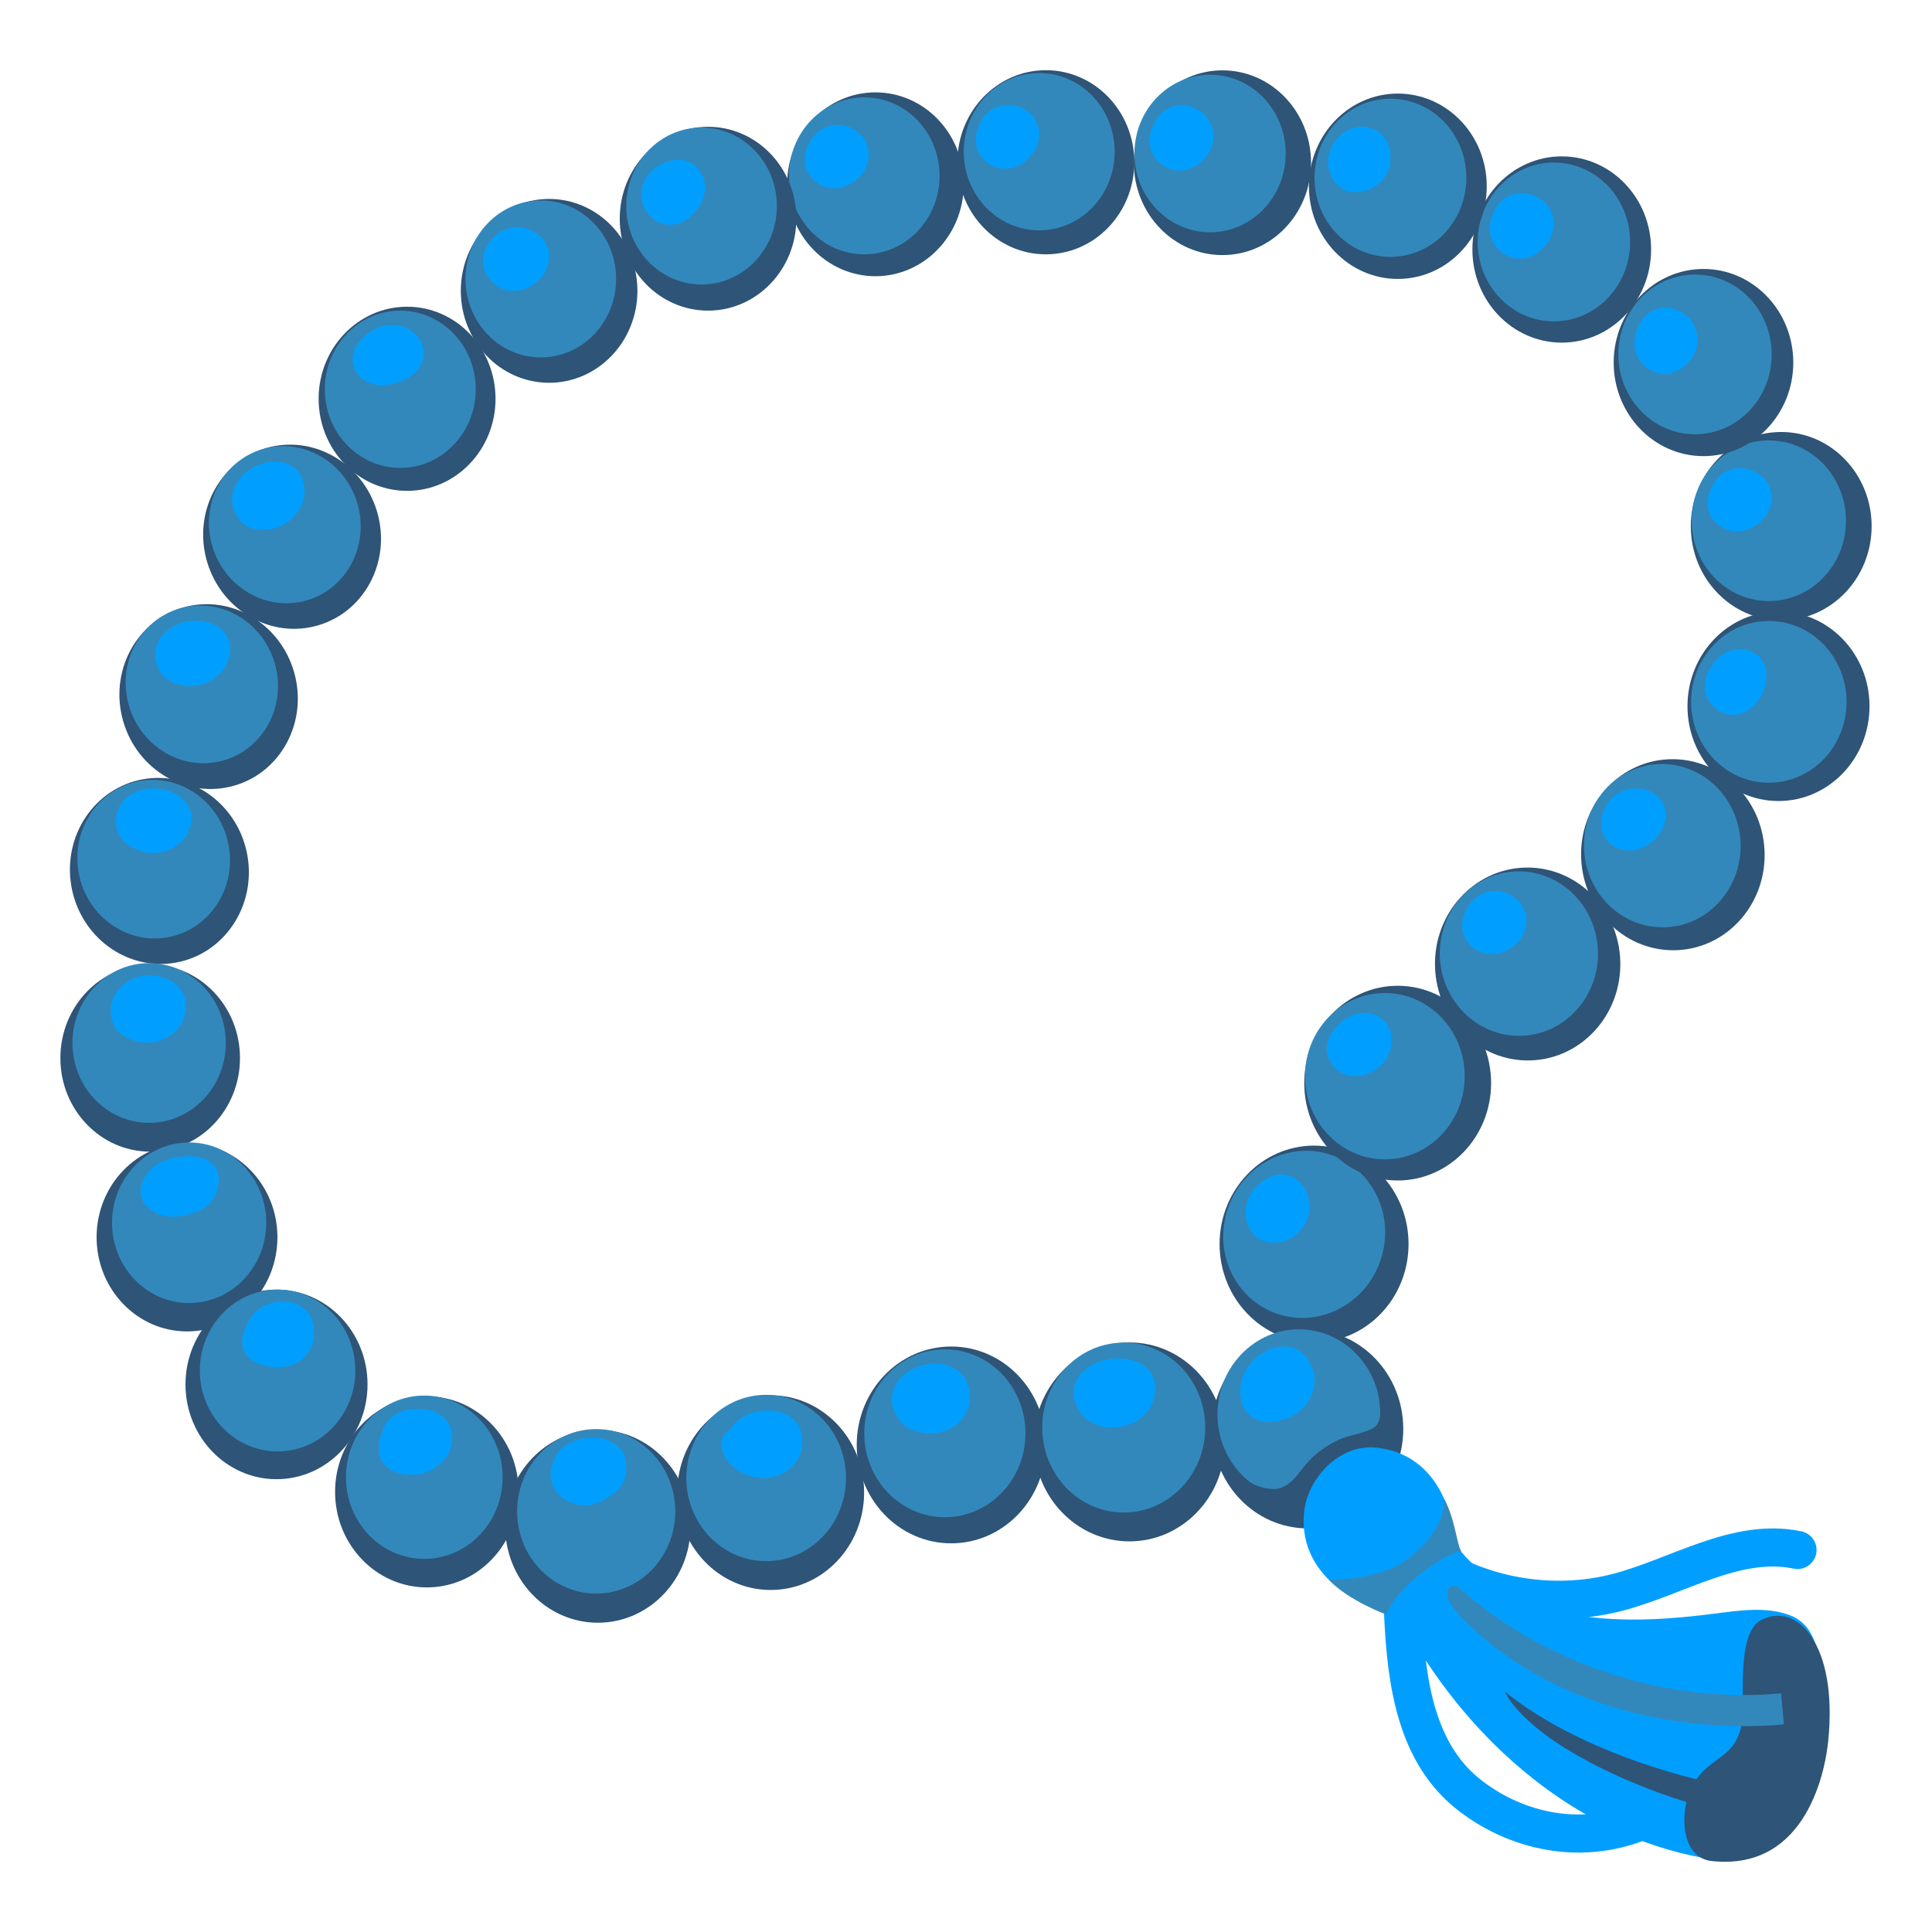 <svg width="128" height="128" viewBox="0 0 128 128" fill="none" xmlns="http://www.w3.org/2000/svg">
<path d="M101.379 70.256C104.769 70.167 107.442 67.235 107.349 63.707C107.256 60.179 104.433 57.391 101.043 57.48C97.653 57.57 94.981 60.502 95.073 64.03C95.166 67.558 97.989 70.345 101.379 70.256Z" fill="#2E5477"/>
<path d="M100.774 68.626C103.667 68.55 105.948 66.049 105.869 63.04C105.79 60.031 103.381 57.654 100.488 57.73C97.595 57.806 95.314 60.307 95.393 63.316C95.472 66.325 97.881 68.702 100.774 68.626Z" fill="#3388BB"/>
<path d="M101.06 60.5C101.48 62.06 99.92 63.35 98.62 63.21C97.44 63.08 96.34 61.8 97.17 60.25C98.26 58.24 100.66 59.02 101.06 60.5Z" fill="#009FFF"/>
<path d="M111.153 62.949C114.507 62.778 117.081 59.809 116.903 56.317C116.725 52.826 113.862 50.134 110.508 50.305C107.155 50.476 104.581 53.446 104.759 56.937C104.937 60.428 107.8 63.12 111.153 62.949Z" fill="#2E5477"/>
<path d="M110.407 61.43C113.269 61.284 115.466 58.746 115.314 55.763C115.162 52.779 112.718 50.478 109.855 50.624C106.992 50.77 104.795 53.308 104.948 56.292C105.1 59.276 107.544 61.576 110.407 61.43Z" fill="#3388BB"/>
<path d="M110.11 53.12C110.89 54.45 109.64 56.09 108.31 56.32C107.11 56.52 105.71 55.63 106.18 53.97C106.79 51.79 109.36 51.85 110.11 53.12V53.12Z" fill="#009FFF"/>
<path d="M118.01 41.1C121.318 41.1 124 38.306 124 34.86C124 31.414 121.318 28.62 118.01 28.62C114.702 28.62 112.02 31.414 112.02 34.86C112.02 38.306 114.702 41.1 118.01 41.1Z" fill="#2E5477"/>
<path d="M117.19 39.82C120.012 39.82 122.3 37.438 122.3 34.5C122.3 31.562 120.012 29.18 117.19 29.18C114.368 29.18 112.08 31.562 112.08 34.5C112.08 37.438 114.368 39.82 117.19 39.82Z" fill="#3388BB"/>
<path d="M117.29 32.43C117.75 33.98 116.21 35.31 114.91 35.2C113.73 35.1 112.6 33.84 113.4 32.28C114.43 30.23 116.85 30.96 117.29 32.43Z" fill="#009FFF"/>
<path d="M112.86 30.22C116.146 30.22 118.81 27.444 118.81 24.02C118.81 20.596 116.146 17.82 112.86 17.82C109.574 17.82 106.91 20.596 106.91 24.02C106.91 27.444 109.574 30.22 112.86 30.22Z" fill="#2E5477"/>
<path d="M112.3 28.77C115.106 28.77 117.38 26.402 117.38 23.48C117.38 20.558 115.106 18.19 112.3 18.19C109.495 18.19 107.22 20.558 107.22 23.48C107.22 26.402 109.495 28.77 112.3 28.77Z" fill="#3388BB"/>
<path d="M112.33 21.78C112.89 23.38 111.47 24.83 110.18 24.77C109.01 24.71 107.81 23.45 108.49 21.78C109.37 19.61 111.8 20.27 112.33 21.78Z" fill="#009FFF"/>
<path d="M103.47 22.7C106.739 22.7 109.39 19.938 109.39 16.53C109.39 13.122 106.739 10.36 103.47 10.36C100.2 10.36 97.55 13.122 97.55 16.53C97.55 19.938 100.2 22.7 103.47 22.7Z" fill="#2E5477"/>
<path d="M102.95 21.29C105.739 21.29 108 18.935 108 16.03C108 13.125 105.739 10.77 102.95 10.77C100.161 10.77 97.9 13.125 97.9 16.03C97.9 18.935 100.161 21.29 102.95 21.29Z" fill="#3388BB"/>
<path d="M102.72 13.94C103.44 15.44 102.15 17.03 100.84 17.13C99.65 17.21 98.31 16.12 98.83 14.4C99.51 12.17 102.04 12.52 102.72 13.94V13.94Z" fill="#009FFF"/>
<path d="M92.61 18.48C95.863 18.48 98.5 15.731 98.5 12.34C98.5 8.949 95.863 6.2 92.61 6.2C89.357 6.2 86.72 8.949 86.72 12.34C86.72 15.731 89.357 18.48 92.61 18.48Z" fill="#2E5477"/>
<path d="M92.12 17.02C94.898 17.02 97.15 14.674 97.15 11.78C97.15 8.886 94.898 6.54 92.12 6.54C89.342 6.54 87.09 8.886 87.09 11.78C87.09 14.674 89.342 17.02 92.12 17.02Z" fill="#3388BB"/>
<path d="M92.08 9.96C92.36 11.55 91.26 12.73 89.7 12.73C88.43 12.73 87.41 10.97 88.37 9.5C89.53 7.71 91.78 8.27 92.08 9.96Z" fill="#009FFF"/>
<path d="M80.99 16.9C84.232 16.9 86.86 14.16 86.86 10.78C86.86 7.4 84.232 4.66 80.99 4.66C77.748 4.66 75.12 7.4 75.12 10.78C75.12 14.16 77.748 16.9 80.99 16.9Z" fill="#2E5477"/>
<path d="M80.17 15.39C82.937 15.39 85.18 13.053 85.18 10.17C85.18 7.287 82.937 4.95 80.17 4.95C77.403 4.95 75.16 7.287 75.16 10.17C75.16 13.053 77.403 15.39 80.17 15.39Z" fill="#3388BB"/>
<path d="M80.3 8.44C80.77 10.05 79.25 11.42 77.95 11.29C76.77 11.17 75.64 9.86 76.42 8.25C77.44 6.15 79.86 6.92 80.3 8.44Z" fill="#009FFF"/>
<path d="M69.29 16.85C72.527 16.85 75.15 14.119 75.15 10.75C75.15 7.381 72.527 4.65 69.29 4.65C66.054 4.65 63.43 7.381 63.43 10.75C63.43 14.119 66.054 16.85 69.29 16.85Z" fill="#2E5477"/>
<path d="M68.85 15.26C71.612 15.26 73.85 12.927 73.85 10.05C73.85 7.173 71.612 4.84 68.85 4.84C66.089 4.84 63.85 7.173 63.85 10.05C63.85 12.927 66.089 15.26 68.85 15.26Z" fill="#3388BB"/>
<path d="M68.66 8.08C69.34 9.54 68.02 11.09 66.72 11.17C65.53 11.24 64.23 10.17 64.79 8.51C65.51 6.34 68.02 6.69 68.66 8.08Z" fill="#009FFF"/>
<path d="M58 18.3C61.231 18.3 63.85 15.573 63.85 12.21C63.85 8.847 61.231 6.12 58 6.12C54.769 6.12 52.15 8.847 52.15 12.21C52.15 15.573 54.769 18.3 58 18.3Z" fill="#2E5477"/>
<path d="M57.26 16.85C60.016 16.85 62.25 14.522 62.25 11.65C62.25 8.778 60.016 6.45 57.26 6.45C54.504 6.45 52.27 8.778 52.27 11.65C52.27 14.522 54.504 16.85 57.26 16.85Z" fill="#3388BB"/>
<path d="M57.48 9.69C57.94 11.24 56.4 12.57 55.1 12.46C53.92 12.36 52.79 11.1 53.59 9.54C54.63 7.49 57.05 8.22 57.48 9.69Z" fill="#009FFF"/>
<path d="M46.91 20.58C50.141 20.58 52.76 17.853 52.76 14.49C52.76 11.127 50.141 8.4 46.91 8.4C43.679 8.4 41.06 11.127 41.06 14.49C41.06 17.853 43.679 20.58 46.91 20.58Z" fill="#2E5477"/>
<path d="M46.48 18.85C49.236 18.85 51.47 16.522 51.47 13.65C51.47 10.778 49.236 8.45 46.48 8.45C43.724 8.45 41.49 10.778 41.49 13.65C41.49 16.522 43.724 18.85 46.48 18.85Z" fill="#3388BB"/>
<path d="M42.54 13.31C42.18 11.56 43.92 10.49 45.14 10.59C46.26 10.68 47.3 12.14 46.31 13.67C44.95 15.76 42.85 14.84 42.54 13.31Z" fill="#009FFF"/>
<path d="M36.38 25.36C39.611 25.36 42.23 22.633 42.23 19.27C42.23 15.907 39.611 13.18 36.38 13.18C33.149 13.18 30.53 15.907 30.53 19.27C30.53 22.633 33.149 25.36 36.38 25.36Z" fill="#2E5477"/>
<path d="M35.83 23.68C38.586 23.68 40.82 21.352 40.82 18.48C40.82 15.608 38.586 13.28 35.83 13.28C33.074 13.28 30.84 15.608 30.84 18.48C30.84 21.352 33.074 23.68 35.83 23.68Z" fill="#3388BB"/>
<path d="M36.37 16.83C36.45 18.5 34.79 19.56 33.5 19.2C32.38 18.89 31.4 17.41 32.47 15.99C33.8 14.22 36.3 15.25 36.37 16.83Z" fill="#009FFF"/>
<path d="M26.97 32.52C30.206 32.52 32.83 29.789 32.83 26.42C32.83 23.051 30.206 20.32 26.97 20.32C23.733 20.32 21.11 23.051 21.11 26.42C21.11 29.789 23.733 32.52 26.97 32.52Z" fill="#2E5477"/>
<path d="M26.52 31C29.281 31 31.52 28.667 31.52 25.79C31.52 22.913 29.281 20.58 26.52 20.58C23.759 20.58 21.52 22.913 21.52 25.79C21.52 28.667 23.759 31 26.52 31Z" fill="#3388BB"/>
<path d="M28.04 23.12C28.3 24.78 26.3 25.66 24.96 25.49C23.72 25.34 22.69 23.91 23.91 22.54C25.56 20.68 27.81 21.67 28.04 23.12Z" fill="#009FFF"/>
<path d="M21.093 41.426C24.201 40.503 25.94 37.129 24.978 33.888C24.015 30.648 20.716 28.77 17.608 29.693C14.5 30.616 12.761 33.991 13.724 37.231C14.686 40.471 17.986 42.35 21.093 41.426Z" fill="#2E5477"/>
<path d="M20.355 39.766C23.008 38.978 24.493 36.099 23.672 33.335C22.851 30.572 20.035 28.97 17.383 29.758C14.73 30.546 13.246 33.425 14.066 36.188C14.887 38.952 17.703 40.554 20.355 39.766Z" fill="#3388BB"/>
<path d="M20.16 32.37C20.24 33.26 19.71 34.14 18.99 34.63C18.29 35.11 17.37 35.21 16.57 34.96C16.291 34.833 16.044 34.644 15.847 34.408C15.651 34.172 15.51 33.895 15.435 33.597C15.36 33.3 15.353 32.989 15.415 32.688C15.476 32.388 15.604 32.105 15.79 31.86C16.86 30.23 19.94 29.93 20.16 32.37V32.37Z" fill="#009FFF"/>
<path d="M15.524 52.05C18.649 51.149 20.421 47.776 19.48 44.518C18.54 41.26 15.245 39.35 12.119 40.252C8.994 41.154 7.222 44.526 8.162 47.784C9.102 51.042 12.398 52.952 15.524 52.05Z" fill="#2E5477"/>
<path d="M14.823 50.377C17.492 49.606 19.006 46.728 18.203 43.947C17.401 41.167 14.587 39.537 11.918 40.307C9.249 41.078 7.735 43.956 8.538 46.736C9.34 49.517 12.154 51.147 14.823 50.377Z" fill="#3388BB"/>
<path d="M15.17 43.56C14.97 44.43 14.19 45.1 13.35 45.34C12.54 45.57 11.63 45.39 10.95 44.9C10.45 44.54 9.64 42.92 11.17 41.71C12.7 40.5 15.72 41.17 15.17 43.56V43.56Z" fill="#009FFF"/>
<path d="M11.629 63.779C14.849 63.212 16.981 60.033 16.391 56.677C15.801 53.321 12.712 51.059 9.492 51.625C6.272 52.191 4.14 55.37 4.73 58.727C5.32 62.083 8.409 64.345 11.629 63.779Z" fill="#2E5477"/>
<path d="M11.091 62.102C13.838 61.619 15.658 58.908 15.155 56.047C14.652 53.186 12.017 51.258 9.27 51.741C6.523 52.224 4.704 54.934 5.207 57.796C5.71 60.657 8.345 62.585 11.091 62.102Z" fill="#3388BB"/>
<path d="M12.47 55.13C12.1 55.94 11.2 56.44 10.33 56.51C9.49 56.57 8.64 56.21 8.07 55.59C7.66 55.14 7.19 53.38 8.93 52.51C10.67 51.64 13.49 52.9 12.47 55.13V55.13Z" fill="#009FFF"/>
<path d="M9.95 76.3C13.236 76.3 15.9 73.524 15.9 70.1C15.9 66.676 13.236 63.9 9.95 63.9C6.664 63.9 4 66.676 4 70.1C4 73.524 6.664 76.3 9.95 76.3Z" fill="#2E5477"/>
<path d="M9.88 74.39C12.685 74.39 14.96 72.022 14.96 69.1C14.96 66.178 12.685 63.81 9.88 63.81C7.074 63.81 4.8 66.178 4.8 69.1C4.8 72.022 7.074 74.39 9.88 74.39Z" fill="#3388BB"/>
<path d="M12.2 67.4C11.93 68.26 11.11 68.86 10.25 69.03C9.42 69.19 8.53 68.93 7.88 68.39C7.39 67.98 6.75 66.23 8.41 65.07C9.97 63.96 12.95 64.98 12.2 67.4Z" fill="#009FFF"/>
<path d="M12.39 88.21C15.698 88.21 18.38 85.416 18.38 81.97C18.38 78.524 15.698 75.73 12.39 75.73C9.082 75.73 6.4 78.524 6.4 81.97C6.4 85.416 9.082 88.21 12.39 88.21Z" fill="#2E5477"/>
<path d="M12.53 86.33C15.352 86.33 17.64 83.948 17.64 81.01C17.64 78.072 15.352 75.69 12.53 75.69C9.708 75.69 7.42 78.072 7.42 81.01C7.42 83.948 9.708 86.33 12.53 86.33Z" fill="#3388BB"/>
<path d="M14.44 78.62C14.15 80.03 13.04 80.33 12.18 80.53C10.08 81.02 8.21 79.22 10.08 77.4C11.21 76.29 14.97 76.04 14.44 78.62V78.62Z" fill="#009FFF"/>
<path d="M18.32 98C21.65 98 24.35 95.188 24.35 91.72C24.35 88.252 21.65 85.44 18.32 85.44C14.99 85.44 12.29 88.252 12.29 91.72C12.29 95.188 14.99 98 18.32 98Z" fill="#2E5477"/>
<path d="M18.39 96.16C21.235 96.16 23.54 93.76 23.54 90.8C23.54 87.84 21.235 85.44 18.39 85.44C15.546 85.44 13.24 87.84 13.24 90.8C13.24 93.76 15.546 96.16 18.39 96.16Z" fill="#3388BB"/>
<path d="M20.8 88.6C20.72 89.5 19.97 90.32 19.11 90.5C17.65 90.81 14.91 90.18 16.58 87.35C17.54 85.71 21.06 85.68 20.8 88.6V88.6Z" fill="#009FFF"/>
<path d="M28.28 105.17C31.638 105.17 34.36 102.336 34.36 98.84C34.36 95.344 31.638 92.51 28.28 92.51C24.922 92.51 22.2 95.344 22.2 98.84C22.2 102.336 24.922 105.17 28.28 105.17Z" fill="#2E5477"/>
<path d="M28.11 103.28C30.977 103.28 33.3 100.858 33.3 97.87C33.3 94.882 30.977 92.46 28.11 92.46C25.244 92.46 22.92 94.882 22.92 97.87C22.92 100.858 25.244 103.28 28.11 103.28Z" fill="#3388BB"/>
<path d="M29.93 95.63C29.8 96.52 29.07 97.21 28.25 97.54C27.04 98.03 23.99 97.57 25.51 94.44C26.32 92.77 30.33 92.86 29.93 95.63Z" fill="#009FFF"/>
<path d="M39.61 107.51C43.001 107.51 45.75 104.649 45.75 101.12C45.75 97.591 43.001 94.73 39.61 94.73C36.219 94.73 33.47 97.591 33.47 101.12C33.47 104.649 36.219 107.51 39.61 107.51Z" fill="#2E5477"/>
<path d="M39.5 105.58C42.394 105.58 44.74 103.14 44.74 100.13C44.74 97.12 42.394 94.68 39.5 94.68C36.606 94.68 34.26 97.12 34.26 100.13C34.26 103.14 36.606 105.58 39.5 105.58Z" fill="#3388BB"/>
<path d="M41.47 97.55C41.35 98.44 40.89 98.89 39.81 99.47C38.17 100.36 35.48 98.84 36.88 96.39C37.84 94.72 41.85 94.7 41.47 97.55Z" fill="#009FFF"/>
<path d="M51.06 105.34C54.479 105.34 57.25 102.452 57.25 98.89C57.25 95.328 54.479 92.44 51.06 92.44C47.642 92.44 44.87 95.328 44.87 98.89C44.87 102.452 47.642 105.34 51.06 105.34Z" fill="#2E5477"/>
<path d="M50.76 103.43C53.682 103.43 56.05 100.963 56.05 97.92C56.05 94.877 53.682 92.41 50.76 92.41C47.839 92.41 45.47 94.877 45.47 97.92C45.47 100.963 47.839 103.43 50.76 103.43Z" fill="#3388BB"/>
<path d="M53.13 95.85C53.02 96.75 52.31 97.5 51.48 97.78C50.66 98.06 49.73 97.91 48.98 97.47C48.34 97.1 47.81 96.44 47.8 95.68C47.8 95.27 48.08 94.79 48.33 94.78C49.38 92.83 53.5 92.89 53.13 95.85V95.85Z" fill="#009FFF"/>
<path d="M63.02 102.25C66.477 102.25 69.28 99.331 69.28 95.73C69.28 92.129 66.477 89.21 63.02 89.21C59.562 89.21 56.76 92.129 56.76 95.73C56.76 99.331 59.562 102.25 63.02 102.25Z" fill="#2E5477"/>
<path d="M62.6 100.52C65.549 100.52 67.94 98.031 67.94 94.96C67.94 91.889 65.549 89.4 62.6 89.4C59.651 89.4 57.26 91.889 57.26 94.96C57.26 98.031 59.651 100.52 62.6 100.52Z" fill="#3388BB"/>
<path d="M64.26 92.59C64.25 93.5 63.64 94.33 62.85 94.7C62.06 95.07 61.12 95.02 60.31 94.68C59.61 94.38 58.89 93.21 59.13 92.3C59.8 89.78 64.28 89.52 64.26 92.59V92.59Z" fill="#009FFF"/>
<path d="M74.83 102.12C78.326 102.12 81.16 99.17 81.16 95.53C81.16 91.89 78.326 88.94 74.83 88.94C71.334 88.94 68.5 91.89 68.5 95.53C68.5 99.17 71.334 102.12 74.83 102.12Z" fill="#2E5477"/>
<path d="M74.45 100.21C77.432 100.21 79.85 97.689 79.85 94.58C79.85 91.471 77.432 88.95 74.45 88.95C71.468 88.95 69.05 91.471 69.05 94.58C69.05 97.689 71.468 100.21 74.45 100.21Z" fill="#3388BB"/>
<path d="M76.5 92.39C76.35 93.29 75.71 94.06 74.88 94.35C74.05 94.64 73.05 94.76 72.07 94.07C71.43 93.62 70.79 92.49 71.32 91.46C72.42 89.28 76.98 89.49 76.5 92.39Z" fill="#009FFF"/>
<path d="M87.06 88.94C90.518 88.94 93.32 86.021 93.32 82.42C93.32 78.819 90.518 75.9 87.06 75.9C83.603 75.9 80.8 78.819 80.8 82.42C80.8 86.021 83.603 88.94 87.06 88.94Z" fill="#2E5477"/>
<path d="M91.46 83.508C92.454 80.603 90.997 77.474 88.207 76.52C85.416 75.565 82.349 77.147 81.355 80.052C80.361 82.958 81.818 86.087 84.608 87.041C87.399 87.996 90.467 86.414 91.46 83.508Z" fill="#3388BB"/>
<path d="M86.71 80.38C86.35 82.15 84.4 82.75 83.35 82.03C82.4 81.37 82.06 79.58 83.49 78.39C85.36 76.84 87.05 78.71 86.71 80.38Z" fill="#009FFF"/>
<path d="M117.83 53.07C121.16 53.07 123.86 50.258 123.86 46.79C123.86 43.322 121.16 40.51 117.83 40.51C114.5 40.51 111.8 43.322 111.8 46.79C111.8 50.258 114.5 53.07 117.83 53.07Z" fill="#2E5477"/>
<path d="M117.19 51.86C120.034 51.86 122.34 49.46 122.34 46.5C122.34 43.54 120.034 41.14 117.19 41.14C114.346 41.14 112.04 43.54 112.04 46.5C112.04 49.46 114.346 51.86 117.19 51.86Z" fill="#3388BB"/>
<path d="M116.94 44.2C117.4 45.75 116.03 47.47 114.73 47.36C113.55 47.26 112.42 46 113.22 44.44C114.26 42.4 116.5 42.73 116.94 44.2V44.2Z" fill="#009FFF"/>
<path d="M86.64 101.26C90.136 101.26 92.97 98.31 92.97 94.67C92.97 91.031 90.136 88.08 86.64 88.08C83.144 88.08 80.31 91.031 80.31 94.67C80.31 98.31 83.144 101.26 86.64 101.26Z" fill="#2E5477"/>
<path d="M86.06 99.33C89.043 99.33 91.46 96.809 91.46 93.7C91.46 90.591 89.043 88.07 86.06 88.07C83.078 88.07 80.66 90.591 80.66 93.7C80.66 96.809 83.078 99.33 86.06 99.33Z" fill="#3388BB"/>
<path d="M86.97 90.73C87.27 91.57 86.98 92.59 86.36 93.24C85.74 93.89 84.83 94.21 83.96 94.21C83.18 94.21 82.11 93.59 82.17 92.06C82.25 89.6 85.92 87.79 86.97 90.73V90.73Z" fill="#009FFF"/>
<path d="M82.48 97.94C82.95 98.45 84.23 98.82 84.87 98.57C86.14 98.07 86.1 96.9 88.05 95.73C89.3 94.98 89.83 95.15 90.87 94.67C91.62 94.32 91.44 93.38 91.38 92.77C91.38 92.77 93.73 96.43 89.16 99.17C84.63 101.88 82.48 97.94 82.48 97.94V97.94Z" fill="#2E5477"/>
<path d="M92.6 78.21C96.019 78.21 98.79 75.322 98.79 71.76C98.79 68.198 96.019 65.31 92.6 65.31C89.181 65.31 86.41 68.198 86.41 71.76C86.41 75.322 89.181 78.21 92.6 78.21Z" fill="#2E5477"/>
<path d="M91.75 76.81C94.671 76.81 97.04 74.343 97.04 71.3C97.04 68.257 94.671 65.79 91.75 65.79C88.828 65.79 86.46 68.257 86.46 71.3C86.46 74.343 88.828 76.81 91.75 76.81Z" fill="#3388BB"/>
<path d="M92.16 68.53C92.42 70.12 91.09 71.29 89.78 71.3C88.49 71.31 87.27 69.82 88.27 68.38C89.66 66.36 91.92 67.01 92.16 68.53Z" fill="#009FFF"/>
<path d="M91.19 95.91C88.78 95.65 86.63 97.89 86.4 100.2C85.93 104.93 91.18 106.61 91.18 106.61C91.63 106.82 92.79 107.36 94.1 109.44C98.64 116.68 105.93 122.4 114.43 123.32C117.19 123.62 123.78 108.94 118.58 107.01C117.02 106.43 115.29 106.69 113.65 106.9C110.63 107.29 107.56 107.5 104.55 107.03C102.32 106.68 97.48 104.43 96.39 102.13C96.39 102.12 96.12 96.44 91.19 95.91V95.91Z" fill="#009FFF"/>
<path d="M94.44 103.33C98.1 105.79 102.81 106.6 107.08 105.52C111.12 104.49 115.01 101.84 119.09 102.69" stroke="#009FFF" stroke-width="2.523" stroke-miterlimit="10" stroke-linecap="round"/>
<path d="M92.96 106.96C93.17 111.52 93.82 116.25 97.46 119.01C100.81 121.56 105.34 122.35 109.44 120.34" stroke="#009FFF" stroke-width="2.523" stroke-miterlimit="10" stroke-linecap="round"/>
<path d="M116.62 107.37C115.07 108.24 115.55 112.71 115.47 113.65C115.19 116.98 112.82 116.05 111.83 119.06C111.31 120.63 111.54 123.1 113.41 123.3C119.83 123.99 120.96 116.98 121.12 115.38C121.79 108.94 119.03 106.02 116.62 107.37V107.37Z" fill="#2E5477"/>
<path d="M115.59 114.36C108.68 114.36 101.73 112.1 96.97 107.32C95.03 105.37 96.18 104.75 96.69 105.21C102.24 110.19 110.37 112.9 118 112.19L118.19 114.24C117.34 114.33 116.47 114.36 115.59 114.36Z" fill="#3388BB"/>
<path d="M115.71 120.34C110.7 119.52 104.79 116.93 101.87 114.53C100.04 113.03 99.71 112.08 99.71 112.08C103.92 115.5 110.53 117.74 115.88 118.61L115.71 120.34Z" fill="#2E5477"/>
<path d="M91.83 106.96C91.83 106.96 92.3 105.74 93.94 104.41C95.89 102.82 96.81 102.78 96.81 102.78C96.52 102.33 96.41 100.66 95.69 99.32C95.69 99.32 95.89 101.4 93.11 103.39C91.29 104.69 88.05 104.67 88.05 104.67C89.42 106.09 91.83 106.96 91.83 106.96V106.96Z" fill="#3388BB"/>
</svg>
